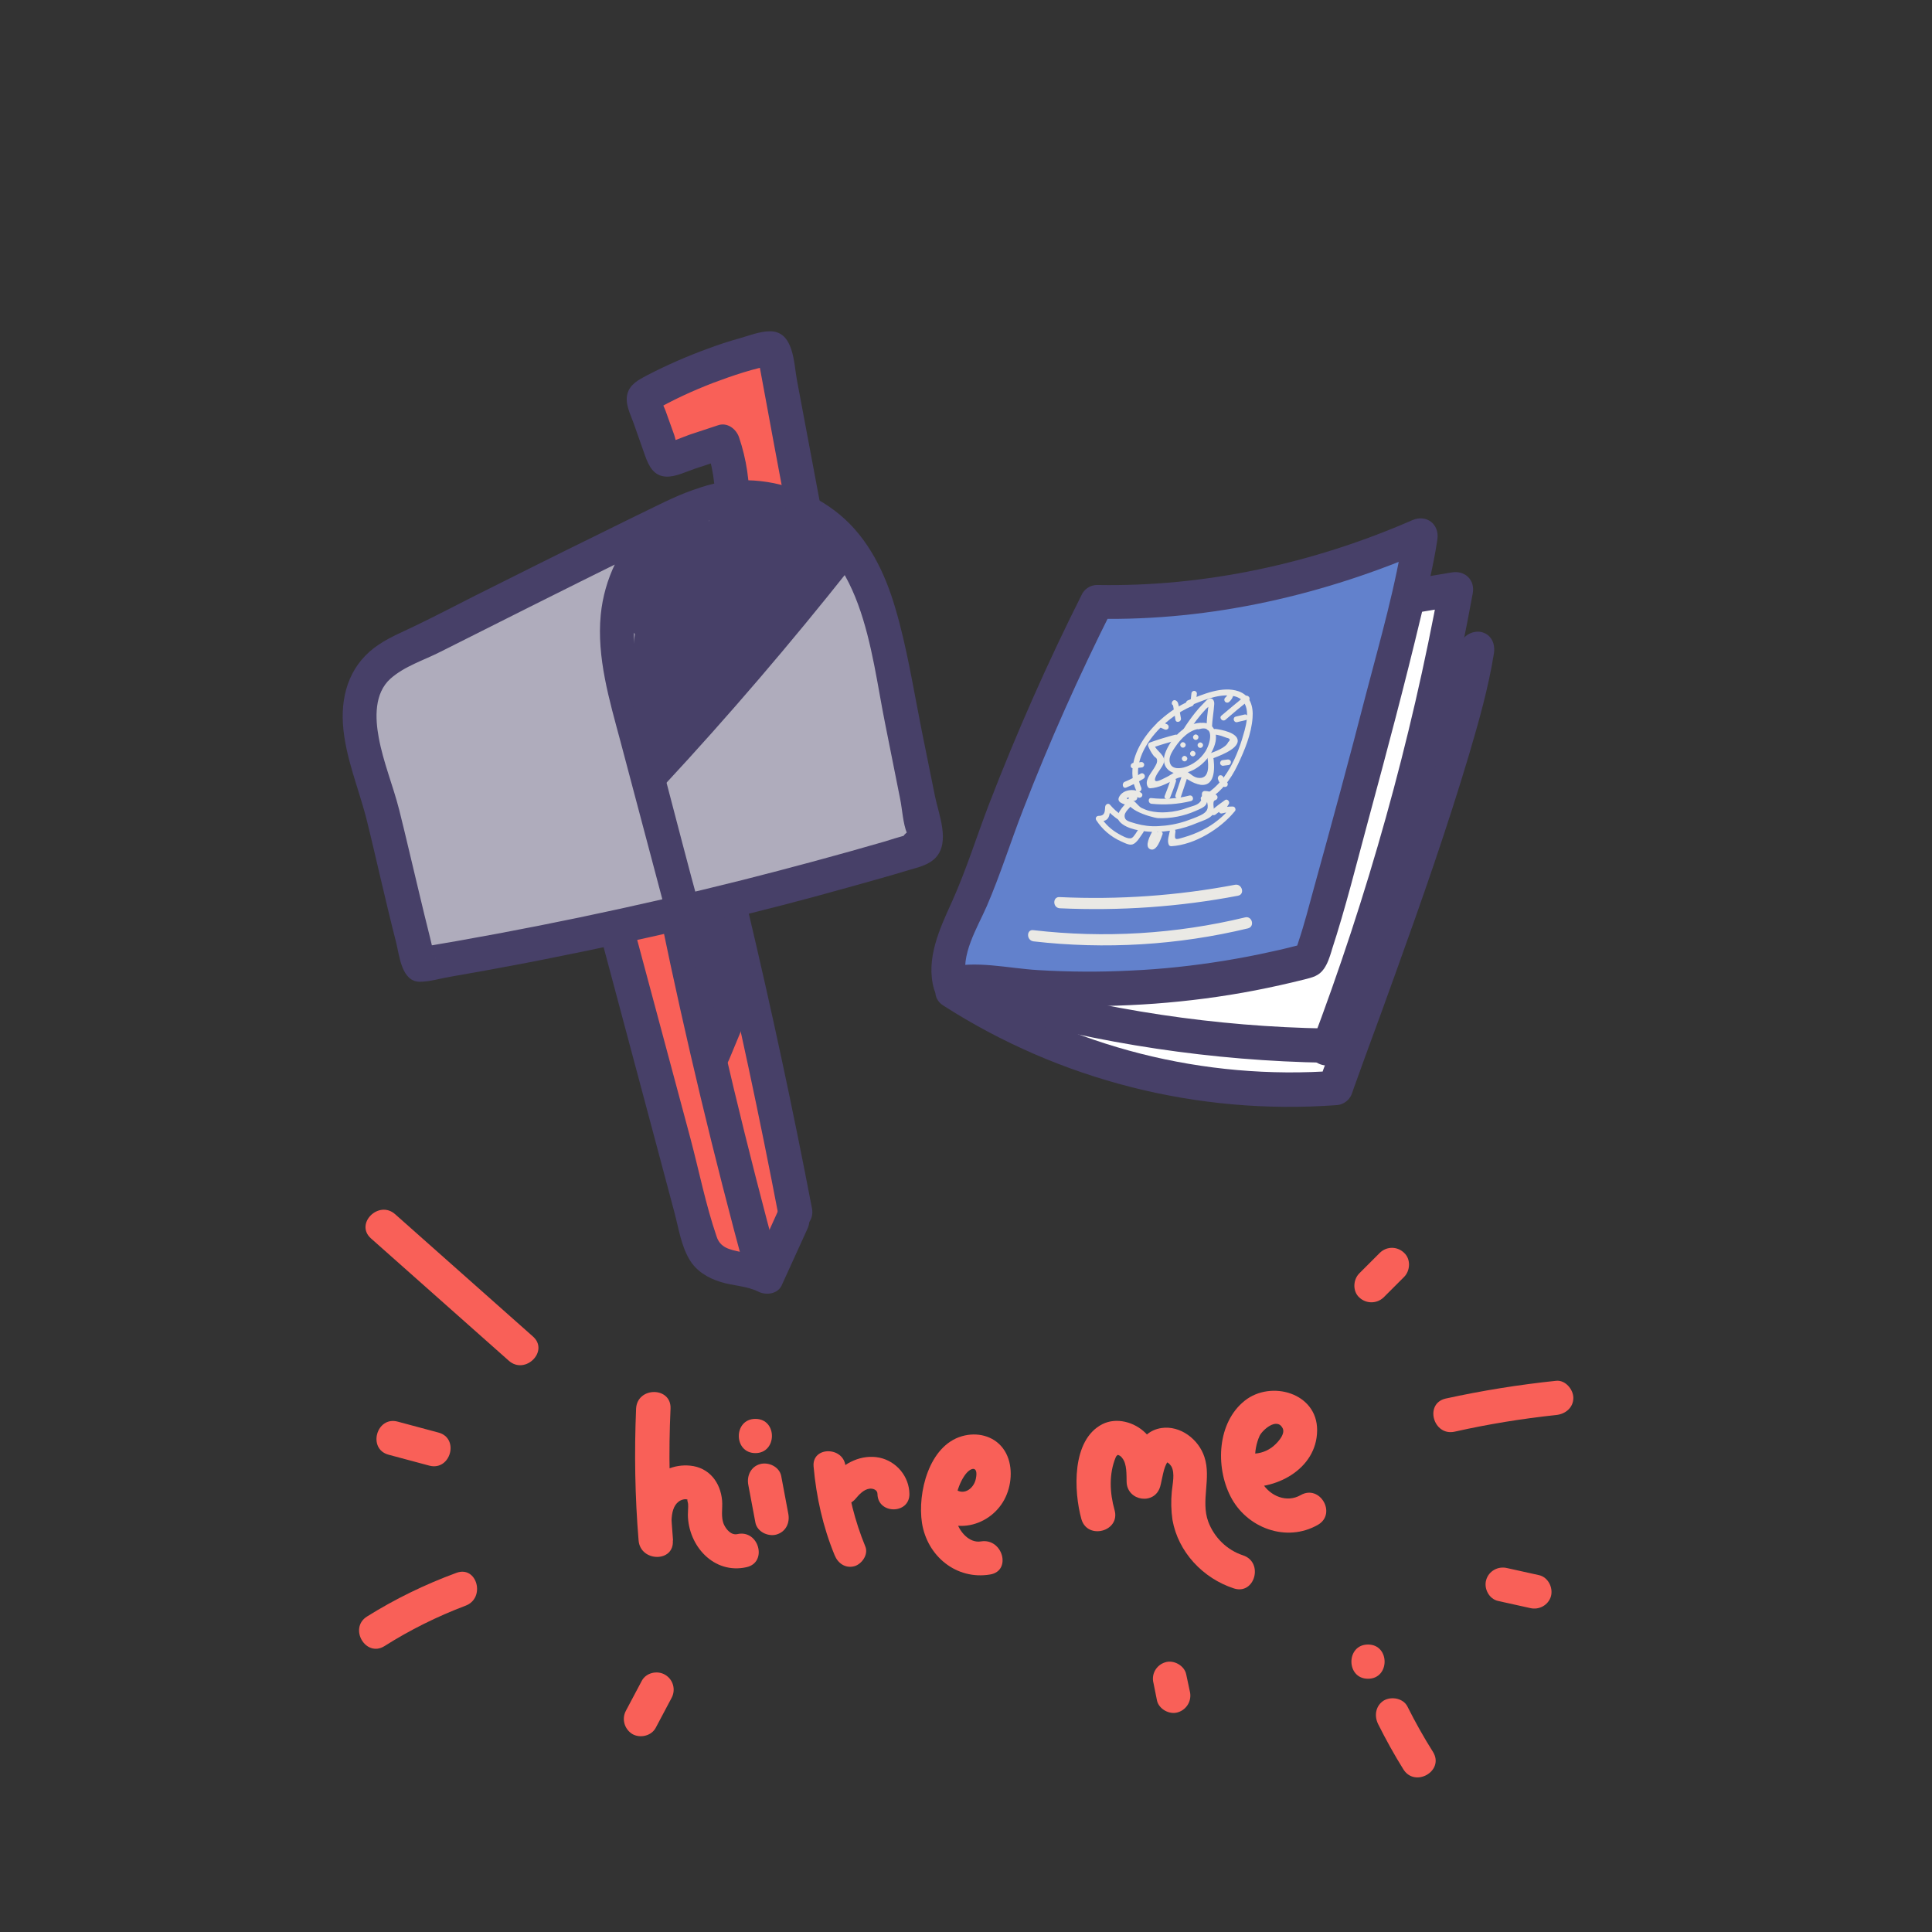 <?xml version="1.0" encoding="utf-8"?>
<!-- Generator: Adobe Illustrator 21.0.0, SVG Export Plug-In . SVG Version: 6.00 Build 0)  -->
<svg version="1.1" id="Camada_1" xmlns="http://www.w3.org/2000/svg" xmlns:xlink="http://www.w3.org/1999/xlink" x="0px" y="0px"
	 viewBox="0 0 846.8 846.8" style="enable-background:new 0 0 846.8 846.8;" xml:space="preserve">
<rect x="0" y="0" width="846.8" height="846.8" fill="#333333" stroke="none"/>
<style type="text/css">
	.st0{fill:#AFACBC;}
	.st1{fill:#F96058;}
	.st2{fill:#474068;}
	.st3{fill:#FFFFFF;}
	.st4{fill:#6281CC;}
	.st5{fill:#EAE9E5;}
	.st6{fill:none;}
</style>
<title>Prancheta 22 cópia 2</title>
<g id="Camada_2">
	<path class="st0" d="M377.3,382.4c-2.3,0.6-4.7,1.1-6.9,1.6l-178.2,37.2c-3.5,0.7-7.9,1.2-10.1-1.6c-0.7-1-1.2-2-1.5-3.1
		c-4.5-14-4.4-29-8.8-42.7c-5.1-15.8-10.4-30.8-12.9-47.3c-0.9-5.7-1.5-11.7,0.7-17c1.6-4,4.6-7.1,7.6-10.2
		c27.9-29.1,69-47.4,106.4-61.6c18.4-7,37.8-12.9,57.5-11.7s39.8,10.9,49,28.3c6,11.5,7.6,24.7,11.5,36.7c5.1,15.6,8.2,31.5,11,47.8
		c1.7,10,3.2,21-2,29.6C395.7,376.3,386.6,380,377.3,382.4z"/>
</g>
<g id="Camada_3">
	<path class="st1" d="M294.8,165.4c-6.4,3.8-13.1,9.1-13.9,16.5c-0.5,5.6,2.2,10.9,7,13.9c4.8,2.8,10.6,3.2,15.8,1.1
		c2.5-1,4.9-2.6,7.6-2.7c7.2-0.4,10.8,8.8,10.7,16.1s-1.3,15.7,3.9,20.7c5,4.8,13.8,3.4,18.7-1.5s6.5-12.2,6.8-19.2
		c0.6-14.2-4.4-43.8-15.5-54.2C325.3,146,307.2,158,294.8,165.4z"/>
	<path class="st1" d="M272.3,407.7c-2.9,10.8,3.8,21.6,8.6,31.7c13.3,28.2,13.5,60.6,21.5,90.7c3.4,12.9,11,27.5,24.3,28.4
		c1.1,0.1,2.1,0,3.1-0.4c1.2-0.7,2.3-1.8,2.9-3.1c6.6-10.3,13.4-21.2,14-33.4c0.4-8-2-16-4.3-23.7c-7.5-24.9-15.2-49.8-22.6-74.8
		c-3-10.1-3.6-22.9-15.8-25.4C301,397.1,273,405.1,272.3,407.7z"/>
	<path class="st1" d="M162.6,542.8l60.4,53.6c7.2,6.4,17.8-4.2,10.6-10.6l-60.4-53.6C166,525.8,155.4,536.4,162.6,542.8z"/>
	<path class="st1" d="M192.2,627.9l-17.9-4.8c-9.3-2.5-13.3,12-4,14.5l17.9,4.8C197.5,644.8,201.5,630.4,192.2,627.9z"/>
	<path class="st1" d="M200,689.4c-13.6,5-26.8,11.4-39.1,19.1c-8.2,5.1-0.6,18.1,7.6,13c11.2-7.1,23.1-13,35.5-17.7
		C213,700.5,209.1,686,200,689.4z"/>
	<path class="st1" d="M281.3,736.7l-6.9,13c-2,3.6-0.8,8.1,2.7,10.3c3.4,2,8.4,0.9,10.3-2.7l6.9-13c2-3.6,0.8-8.1-2.7-10.2
		C288.2,732,283.2,733.1,281.3,736.7L281.3,736.7z"/>
	<path class="st1" d="M505.6,737.8l1.5,7.5c0.8,3.8,5.5,6.4,9.2,5.2c3.9-1.2,6.2-5.2,5.2-9.2l-1.6-7.5c-0.8-3.8-5.5-6.4-9.2-5.2
		C506.8,729.8,504.5,733.8,505.6,737.8L505.6,737.8z"/>
	<path class="st1" d="M599.6,735.8c9.7,0,9.7-15,0-15S589.9,735.8,599.6,735.8z"/>
	<path class="st1" d="M606.4,568.7l9-9c2.8-2.8,3-7.9,0-10.6c-3-2.9-7.6-2.9-10.6,0l-9,9c-2.8,2.8-3,7.9,0,10.6
		C598.8,571.5,603.4,571.5,606.4,568.7z"/>
	<path class="st1" d="M637.6,627.5c14.7-3.3,29.5-5.7,44.5-7.3c4-0.4,7.5-3.2,7.5-7.5c0-3.7-3.5-7.9-7.5-7.5
		c-16.3,1.7-32.5,4.3-48.5,7.8C624.2,615.2,628.2,629.6,637.6,627.5L637.6,627.5z"/>
	<path class="st1" d="M278.8,617.4c-0.8,19.3-0.5,38.6,1.1,57.8c0.8,9.5,15.7,9.7,15,0c-0.4-4.7-1.9-13.6,2.5-17
		c1-0.8,3-1.5,4.2-0.8c-0.7-0.4-0.1,0.9,0,1.8c0.1,1.6-0.1,3.2-0.1,4.8c0.2,13.6,11.4,26.1,25.7,22.9c9.4-2.1,5.4-16.6-4-14.5
		c-2.6,0.6-4.8-1.9-5.8-4c-1.6-3.3-0.6-7.2-0.9-10.7c-0.7-8-5.7-14.5-14-15.3c-7-0.7-13.8,2.3-17.9,7.9c-5.3,7.2-5.3,16.4-4.6,24.9
		h15c-1.6-19.2-2-38.5-1.1-57.8C294.3,607.7,279.3,607.7,278.8,617.4L278.8,617.4z"/>
	<path class="st1" d="M328,650.9l3.1,16.5c0.8,4,5.5,6.2,9.2,5.2c4.2-1.2,6-5.2,5.2-9.2l-3.1-16.5c-0.8-4-5.5-6.2-9.2-5.2
		C329.1,642.8,327.2,646.9,328,650.9z"/>
	<path class="st1" d="M331.1,636.9c9.6,0,9.7-15,0-15S321.4,636.9,331.1,636.9z"/>
	<path class="st1" d="M407.5,662.6c10.5,11.5,28.5,5.9,33.8-7.7c2.5-6.3,2.5-14.5-1.7-20.1s-11.5-7.2-18-5.3
		c-14.5,4.2-19.5,24.9-17.5,38c2.3,14.6,15.1,25.1,29.9,22.6c9.5-1.6,5.5-16-4-14.5c-5.2,0.9-9.6-4.4-10.8-8.9
		c-1.7-6.2-0.1-14.4,3.4-19.7c2.7-4.1,6.4-4.8,5.1,1.2c-1,4.7-6,7.8-9.7,3.8C411.5,644.8,401,655.5,407.5,662.6L407.5,662.6z"/>
	<path class="st1" d="M488.5,661.8c-2.1-7.4-2.5-15.8,0.5-23c0.4-1.1,1.5-1.2,0.5-1.2c1,0.1,1.9,0.7,2.4,1.5
		c2.1,2.6,1.8,7.3,1.9,10.5c0.3,8.4,12.3,10.2,14.7,2c0.9-3.1,1.4-8.4,3.3-10.9c-0.2,0.2-1.2-0.4-0.1,0.3c0.7,0.4,1.2,1,1.7,1.7
		c1.7,3,0.5,7.8,0.2,11.1c-0.4,4.1-0.3,8.3,0.3,12.4c2.5,14.1,13.4,25.6,26.9,30c9.2,3,13.2-11.5,4-14.5c-7-2.3-12.6-7.8-15.2-14.7
		c-3.4-9.2,1.4-19-1.7-28.4c-2.5-7.7-10.5-13.9-18.8-12.7c-10.6,1.6-12.4,13.2-14.9,21.7l14.7,2c-0.2-7.7-1.1-16-6.9-21.6
		c-4.8-4.7-12.6-6.9-18.8-3.8c-13.6,6.9-12.6,29.5-9.2,41.7C476.7,675.1,491.2,671.2,488.5,661.8L488.5,661.8z"/>
	<path class="st1" d="M543.6,651.5c15.1,2.1,33.6-7.4,33.7-24.6c0.1-16.4-20.2-22.1-31.7-13c-12.1,9.6-12.9,28.9-6.3,41.9
		c7,13.9,24.5,20.5,38.4,12.5c8.3-4.9,0.8-17.8-7.6-13c-6.1,3.5-13.3,0.5-16.8-5.2c-3.8-6.3-4.2-14.1-1.2-20.8
		c1.3-2.6,7.6-8.2,10.1-3.3c1.4,2.8-2.9,7.1-4.9,8.5c-2.8,2-6.2,2.9-9.7,2.6c-4-0.6-8,1-9.2,5.2
		C537.3,645.7,539.6,650.9,543.6,651.5L543.6,651.5z"/>
	<path class="st1" d="M604,755.6c3.4,6.8,7.1,13.5,11.1,19.9c5.1,8.2,18.1,0.7,13-7.6c-4.1-6.5-7.8-13.1-11.2-19.9
		c-1.8-3.6-6.9-4.6-10.3-2.7C603,747.5,602.2,751.9,604,755.6L604,755.6z"/>
	<path class="st1" d="M656.6,701.7l14,3.1c4,1,8.1-1.3,9.2-5.2c1-3.8-1.3-8.3-5.2-9.2l-14-3.1c-4-1-8.1,1.3-9.2,5.2
		C650.3,696.2,652.6,700.8,656.6,701.7z"/>
	<path class="st2" d="M306.6,397.7c-5.2-19-10.1-38.1-15.1-57.1s-12.1-38.5-13.5-58.2c-1.2-17.7,4.1-34.3,18-45.9
		c12.5-10.3,29.4-13.6,44.9-8.8c37.4,11.3,40.6,57.6,47.1,89.7l6.5,32.6c1,4.8,1.2,10.8,3.1,15.4l0.2,1c0.1,1.7,0.6,1.3,1.5-1.1
		c1.3-3.6-3.9,1.2-3.1,1c-2.8,0.8-5.6,1.6-8.3,2.5c-20.7,6-41.5,11.6-62.4,16.9c-47.4,11.9-95.3,21.9-143.6,29.9l5.8,0.8
		c1,0.6,3.2,3.1,3.2,4c-0.1-0.3-0.1-0.5-0.2-0.7c-0.1-0.6-0.4-1.3-0.5-1.9c-0.6-2.2-1.2-4.5-1.7-6.8c-1.7-6.7-3.3-13.4-4.9-20.1
		c-2.9-11.9-5.6-23.9-8.6-35.8c-2.7-10.7-7-20.9-9-31.8c-1.6-8.6-2-19.4,5.1-25.8c6.1-5.5,14.9-8.2,22.1-11.9
		c13-6.5,26-13.1,39-19.6c14.8-7.4,29.6-14.8,44.4-22.1c13-6.4,26.3-14.6,40.6-17.2c9.5-1.7,5.5-16.2-4-14.5
		c-8.6,1.6-16.8,5.3-24.6,9.1c-8.9,4.3-17.8,8.7-26.7,13.1c-17.8,8.7-35.5,17.6-53.3,26.5c-8.7,4.4-17.3,8.9-26,13.1
		c-5.5,2.7-11.3,5-16.4,8.4c-12.1,7.9-16.8,20.7-15.9,34.9c1,14.9,7.1,28.5,10.6,42.8c2,8,3.8,16,5.7,24c2.3,9.8,4.6,19.5,7.1,29.3
		c1.4,5.8,2.4,16.9,10.3,16.9c4.4,0,9.1-1.5,13.4-2.2c5.1-0.9,10.1-1.8,15.2-2.7c9.8-1.8,19.6-3.6,29.4-5.6
		c19.3-3.8,38.4-8,57.6-12.4c19.1-4.5,38.2-9.2,57.1-14.3c9.6-2.6,19.2-5.3,28.8-8c4.3-1.2,8.7-2.5,13-3.8c4.1-1.2,8.7-2.2,11.7-5.5
		c6.3-6.9,1.2-18.9-0.4-26.8l-6-29.7c-3.5-17.6-6.3-35.6-11.4-52.8c-4.5-15.4-11.8-30.5-24.3-40.9c-12.2-10.1-27.7-15.5-43.5-15.1
		c-32.4,1-58.2,27.3-61.3,59c-1.8,18.7,3.8,37.4,8.6,55.3c4.7,17.5,9.2,34.9,13.9,52.4c2.2,8.2,4.3,16.3,6.5,24.5
		C294.7,411,309.2,407.1,306.6,397.7L306.6,397.7z"/>
	<path class="st2" d="M264.5,414.9l25,93.6l6.1,22.9c1.8,6.7,2.9,14.4,6.5,20.5c3,5.2,8.2,8.3,13.8,10c5.4,1.7,11.4,1.7,16.4,4.2
		c3.3,1.7,8.5,1.2,10.3-2.7l11.3-24.8c1.7-3.7,1-8-2.7-10.3c-3.2-1.9-8.6-1-10.3,2.7L329.6,556l10.3-2.7c-5-2.5-10-3.5-15.4-4.6
		c-4.7-1-8.8-1.8-10.4-6.7c-4.8-14-7.7-28.8-11.5-43.1L279,410.9C276.5,401.6,262,405.6,264.5,414.9L264.5,414.9z"/>
	<path class="st2" d="M289.8,403.4c10.7,51.9,23.1,103.5,37,154.7c2.5,9.3,17,5.3,14.5-4c-13.9-51.2-26.3-102.7-37-154.7
		C302.3,389.9,287.9,393.9,289.8,403.4L289.8,403.4z"/>
	<path class="st2" d="M313.3,402.7c10.4,43.4,19.7,87.1,28.1,131c1.8,9.5,16.3,5.5,14.5-4c-8.4-43.9-17.8-87.5-28.1-131
		C325.5,389.3,311,393.3,313.3,402.7z"/>
	<path class="st2" d="M319.5,454.7c3.1-8.7,7.3-17.7,9.5-26.7c2-8.1-5-16.4-8.7-23.1c-3.8-7-13.4-3.2-14,3.8
		c-0.4,4.6-0.4,9.3,0,13.9c0.1,4.2,3.6,7.4,7.8,7.3c3.2-0.1,6-2.2,6.9-5.3c2-5.8,1.2-11.2-1.2-16.6c-1.3-3-5.5-4.3-8.5-3.5
		c-3.5,1-5.1,3.9-5.5,7.2c-0.9,7.1-0.5,14.2,1,21.2l14.5-4c-2.5-9.2-4.8-18.5-6.9-27.8c-2.2-9.4-16.6-5.4-14.5,4s4.5,18.6,6.9,27.8
		c2.5,9.4,16.4,5.4,14.5-4c-1.1-5.7-1.3-11.5-0.5-17.2l-14,3.8c0.8,1.8,0.3,3.4-0.3,5.1l14.7,2c-0.4-4.6-0.3-9.3,0-13.9l-14,3.8
		c2.3,4.2,6.7,9.6,7.4,14.3v-4c-0.7,4.5-2.9,9.1-4.5,13.4l-5.2,14.5C301.8,459.8,316.2,463.7,319.5,454.7L319.5,454.7z"/>
	<path class="st2" d="M319.5,464.6l9.3-22.4c1.6-3.7-1.7-8.2-5.2-9.2c-4.3-1.2-7.7,1.5-9.2,5.2l-9.3,22.4c-1.6,3.7,1.7,8.2,5.2,9.2
		C314.6,471.1,317.9,468.4,319.5,464.6L319.5,464.6z"/>
	<path class="st2" d="M291,344.3c28.5-30.7,55.6-62.4,81.6-95.2c6-7.6-3-16.7-10.6-10.6c-29.7,24-56.8,51.1-80.6,80.9
		c-5.9,7.4,3.4,17.4,10.6,10.6c11.8-11.1,21.6-24.1,29.1-38.4c3.8-7.3-5.7-15.5-11.8-9.1l-17.2,18.2l11.8,9.1
		c5.9-11.8,10-24.5,12.2-37.5c1-6.1-5-12.1-11-8.5c-12,7.2-16.7,20.4-20.1,33.3c-2.1,8,9.9,13.6,13.7,5.8c7-14.5,13.5-31.5,3.9-46.4
		c-2.7-4.2-10.6-5.5-13,0c-8,18.5-11.4,38.5-8.9,58.6c0.4,3.4,2,6.2,5.5,7.2c2.9,0.8,7.1-0.5,8.5-3.5c7.2-16.2,6.8-34-1.7-49.6
		c-2.9-5.3-12.6-4.7-13.7,1.8c-2.8,16.1-3.1,32.6-0.8,48.9c1.1,7.5,12.8,6.8,14.5,0c4.5-18.3,4.6-37.4,0.4-55.7
		c-1.7-7.6-12.3-6.6-14.5,0l-2.3,6.8c-2.4,7.1,7.5,12.6,12.5,7.3c8.9-9.4,15.3-20.9,18.6-33.4c1.3-5-3.7-11.5-9.2-9.2
		c-11.1,4.5-18.2,13.8-19.1,25.9c-0.5,7.2,8.2,9,12.8,5.3c9.5-7.7,17.6-16.9,24-27.3c3.4-5.4-2.2-13.1-8.5-11
		c-15.2,5-25.7,18.9-26.4,34.8c-0.2,4.6,5,8.9,9.5,7.2c8.9-3.1,17-8.4,23.4-15.4c5.5-6.3,11.9-16.9,3.7-23.9c-2.5-2.2-6.1-3-9.1-1.2
		c-13.2,8-21.5,22-22.3,37.3c-0.4,5.9,6.6,9.1,11.3,6.5c14.5-8,26.4-20.1,34-34.8c3.9-7.5-5.4-15-11.8-9.1
		c-13.3,12.5-22.9,28.5-27.5,46.1c-2,7.7,7,11.9,12.5,7.3c14.3-11.8,26.5-25.9,36.3-41.7c4.4-7.1-6.1-15.6-11.8-9.1
		c-8.8,10.1-16,21.5-21.3,33.8c-1.7,4.1-0.9,7.6,2.7,10.3c7.8,5.8,15.8-3.1,20.9-8.3c6-6.2,11.6-12.9,16.6-20c2.2-3,0.8-7.6-1.9-9.7
		c-3.2-2.5-6.9-1.8-9.9,0.6c-9.4,7.5-16.2,17.7-19.6,29.2c-1.9,6.2,5.5,11.9,11,8.5C339,270.2,348,261,354.2,250
		c4.4-7.6-5.5-14.6-11.8-9.1c-8.8,7.7-17.1,16-24.8,24.8c-4.4,5.1-0.3,15.5,7.3,12.5c12.9-4.8,22.8-15.2,27-28.3
		c2-6.2-5.6-11.9-11-8.5c-13.4,8.3-25.4,18.5-35.8,30.4c-5.2,6,1.6,16.9,9.1,11.8c11.7-8.1,22.8-16.9,33.3-26.4
		c6.5-5.9-1.8-15.6-9.1-11.8c-5.8,3.1-11,7.1-15.5,11.9c-6,6.5,1.5,15.3,9.1,11.8c11.1-5.2,20-14.2,25-25.4c2.1-4.6,0.4-9.3-4.5-11
		c-5-1.8-10.5-1.9-15.6-0.5c-7.4,1.9-6.8,12.3,0,14.5c6.3,2,13.2-0.7,16.5-6.5c1.6-2.6,1.3-7-1.2-9.1c-7.3-6-16-8.3-25.4-6.1
		c-8.2,1.9-6.5,15.1,2,14.7l13.2-0.5c8.3-0.3,10.3-12.4,2-14.7c-8.8-2.5-18.1-2.8-27.1-0.8c-7.2,1.5-7.1,12.9,0,14.5
		c6.1,1.4,12.4,1.4,18.5,0.1c8.8-1.8,5.9-14-2-14.7c-5.9-0.5-11.8-0.2-17.6,0.8c-8.5,1.3-6.2,14.6,2,14.7c11.6,0.1,23,3,33.2,8.4
		c3.6,2,8.1,0.8,10.3-2.7l-1,0.7c9.7,0.1,9.7-14.9,0-15c-4.9-0.1-9.5,2.4-11.9,6.7l10.3-2.7c-12.6-6.7-26.6-10.2-40.9-10.4l2,14.7
		c4.5-0.6,9.1-0.7,13.6-0.2l-2-14.7c-3.5,0.7-7.1,0.7-10.5-0.1v14.5c6.3-1.3,12.9-1,19.1,0.8l2-14.7l-13.2,0.5l2,14.7
		c3.7-1,7.7-0.1,10.8,2.3l-1.2-9.1c0.1-0.1,1.3-0.1,0.4-0.4v14.5c2.5-0.7,5.2-0.5,7.6,0.5l-4.5-11c-3.8,8.9-10.9,16-19.7,20
		l9.1,11.8c3.6-3.9,7.8-7.1,12.5-9.5l-9.1-11.8c-9.6,8.6-19.7,16.7-30.3,24l9.1,11.8c9.4-10.9,20.5-20.4,32.7-28l-11-8.5
		c-2.6,8.1-8.7,14.6-16.6,17.8l7.3,12.5c7.7-8.8,16-17.1,24.8-24.8l-11.8-9.1c-5,8.8-12.1,16.2-20.7,21.4l11,8.5
		c2.8-9,8.3-16.9,15.8-22.6l-11.8-9.1c-3.1,4.4-6.5,8.6-10.1,12.6c-1.7,1.9-3.5,3.8-5.3,5.6c-0.8,0.8-1.6,1.6-2.5,2.4
		c-0.6,0.6-1.2,1.2-1.9,1.8c-0.8,0.7-0.8,0.8,0,0.2l3.8,1l-0.9-0.7l2.7,10.3c4.6-11.2,11-21.6,18.9-30.7l-11.8-9.1
		c-9.1,14.7-20.6,27.7-33.9,38.7L307,280c4-15.2,12.2-28.9,23.7-39.5l-11.7-9.1c-6.4,12.5-16.3,22.8-28.7,29.5l11.3,6.5
		c0.7-10.1,6.2-19.2,14.9-24.4l-9.1-1.2c-1.4-1.2,0.5-2.4-1.2-0.7c-0.6,0.6-1.1,1.6-1.6,2.3c-1.6,2-3.4,3.8-5.4,5.5
		c-3.6,3.1-7.8,5.5-12.2,7.1l9.5,7.2c0.5-9.3,6.6-17.3,15.4-20.4l-8.5-11c-5.8,9.3-13.1,17.5-21.7,24.3l12.8,5.3
		c0.4-5,3.5-9.4,8.1-11.4l-9.2-9.2c-2.6,10-7.6,19.3-14.8,26.8l12.5,7.3l2.3-6.8h-14.5c3.6,15.7,3.5,32.1-0.4,47.8H293
		c-1.9-13.6-1.6-27.4,0.8-40.9l-13.7,1.8c5.8,10.6,6.4,23.3,1.7,34.5l14,3.8c-2.3-17.3,0-34.9,6.8-51h-13c6.4,10,0.7,21.8-3.9,31.3
		l13.7,5.8c2.4-8.8,4.9-19.3,13.2-24.3l-11-8.5c-1.9,11.8-5.5,23.2-10.7,33.9c-3.6,7.3,5.6,15.6,11.8,9.1l17.2-18.2l-11.8-9.1
		c-6.9,13.2-15.9,25.2-26.7,35.4L292,330c23.8-29.8,50.9-57,80.6-80.9L362,238.5c-25.9,32.8-53.1,64.6-81.6,95.2
		C273.9,340.8,284.4,351.4,291,344.3L291,344.3z"/>
	<path class="st2" d="M361,228.9l-11.7-62.3c-1.4-7.4-1.3-21.4-11.8-21.4c-4.4,0-9.2,1.9-13.4,3.1c-4.7,1.3-9.3,2.8-13.8,4.5
		c-9.1,3.3-18,7.2-26.7,11.7c-3.6,1.9-7.5,3.9-8.6,8.1c-1.2,4.4,1.4,9.1,2.8,13.1c1.7,4.7,3.3,9.5,5,14.2c1.6,4.4,3.7,8.7,9.1,9
		c4.2,0.2,8.6-2.1,12.5-3.4l14.2-4.7l-9.2-5.2c2.9,8.4,4.3,17.3,4,26.1c-0.3,9.7,14.7,9.6,15,0c0.3-10.2-1.2-20.4-4.5-30.1
		c-1.3-3.7-5.2-6.6-9.2-5.2l-12.4,4.1c-2.9,1-8.6,3.6-10.3,3.4l5.3,2.2c-0.7-0.6-1.4-4.5-1.8-5.5l-1.9-5.3l-1.9-5.3
		c-0.5-1.4-1.9-3.9-1.9-5.4l-1,3.8c-1.2,1.1-0.9,1,0.9-0.1c1.1-0.6,2.1-1.1,3.2-1.7c2.2-1.1,4.3-2.2,6.5-3.2c4.3-2,8.8-3.9,13.2-5.6
		c8.6-3.2,17.8-6.4,26.9-7.9h-4c-2.7-3.6-3.7-4.3-3.1-2l0.4,1.9l0.9,4.9l1.8,9.7l3.6,19.5l7.3,39C348.3,242.4,362.8,238.4,361,228.9
		L361,228.9z"/>
	<path class="st3" d="M454.6,447.1c0.6,1,1.3,1.8,2.1,2.5c9,8.6,19.2,16.2,31,20.3c9.8,3.4,20.3,4.2,30.7,5l46.8,3.6
		c5,0.4,10.5,0.6,14.3-2.6c2.7-2.2,3.9-5.6,5-8.9c14.8-42.2,28-85,39.5-128.3c2.2-8.3,4.4-16.7,5.1-25.3c0.7-8.9-0.1-17.8,1-26.6
		c0.7-5.8,2.2-11.5,3.3-17.2c0.8-4.2,1.2-9.5-2.2-12.1c-3-2.4-7.7-1.3-10.4,1.3s-4.1,6.4-5.2,10c-5,16.8-6.7,34.4-9.8,51.7
		c-6.2,34.2-18.1,67-35.2,97.2c-1.2,2.4-2.8,4.5-4.7,6.3c-4,3.4-9.8,3.7-15.1,3.9c-19.4,0.6-38.8,2.2-58,4.7
		C487.3,433.4,448.2,434.4,454.6,447.1z"/>
	<path class="st4" d="M425.5,393.9c-6.4,11-13,25.6-4.7,35.2c7.2,8.3,20.2,6.3,30.9,4.1c21.7-4.4,43.7-6.7,65.8-6.8
		c19.8-0.1,42.4,0.4,56-14c7.3-7.8,10.4-18.5,12.7-28.8c6-27,8-54.9,16.6-81.2c6.3-19,16-37.1,18.9-57c0.4-1.7,0.3-3.6-0.3-5.2
		c-2.5-5.7-11-2.6-16.4,0.7c-17.2,10.5-37.9,13.4-57.9,16.1c-19.2,2.6-39.7,3.4-58.5,7.8c-15.3,3.6-15.5,13.4-19.7,27.4
		C458.7,327.6,444.1,361.8,425.5,393.9z"/>
	<path class="st5" d="M526.2,316.8c-7,0.3-13.2,7.1-15.5,13.3c-2.1,5.7,2,9.8,7.8,8.9c6.4-1.1,12.2-6.6,14-12.8
		c1.7-5.7-1.4-10.9-7.7-9c-0.7,0.2-1,0.9-0.8,1.6c0.2,0.6,0.8,1,1.5,0.8c7.3-2.1,4.9,6.6,2.8,9.8c-2.2,3.4-5.5,5.9-9.5,7
		c-2.4,0.6-6.1,0.7-6.2-3.3c0-2,1.4-4.1,2.5-5.7c2.5-3.7,6.4-7.8,11.2-8C527.8,319.2,527.9,316.8,526.2,316.8L526.2,316.8z"/>
	<path class="st5" d="M524.1,324.3c0.7,0,1.2-0.6,1.2-1.2s-0.6-1.2-1.2-1.2s-1.2,0.6-1.2,1.2S523.4,324.3,524.1,324.3z"/>
	<path class="st5" d="M518.5,327.7c0.7,0,1.2-0.6,1.2-1.2s-0.6-1.2-1.2-1.2s-1.2,0.6-1.2,1.2S517.8,327.7,518.5,327.7z"/>
	<path class="st5" d="M519.2,333.7c0.7,0,1.2-0.6,1.2-1.2s-0.6-1.2-1.2-1.2s-1.2,0.6-1.2,1.2S518.5,333.7,519.2,333.7z"/>
	<path class="st5" d="M522.8,331.5c0.7,0,1.2-0.6,1.2-1.2s-0.6-1.2-1.2-1.2s-1.2,0.6-1.2,1.2S522.1,331.5,522.8,331.5z"/>
	<path class="st5" d="M526.1,327.8c0.7,0,1.2-0.6,1.2-1.2s-0.6-1.2-1.2-1.2s-1.2,0.6-1.2,1.2S525.4,327.8,526.1,327.8z"/>
	<path class="st5" d="M515.2,322c-3.8,1-7.5,2.1-11.1,3.4c-0.7,0.2-1,0.9-0.9,1.5c0.6,1.5,1.4,3,2.4,4.3c0.3,0.5,1.2,0.9,1.4,1.4
		c0.6,1.5-0.6,3.1-1.3,4.3c-1.4,2.3-4.2,5.3-2.6,8c0.2,0.4,0.6,0.6,1.1,0.6c3.5-0.2,7-1.9,10-3.5c3.2-1.8,4-1.7,7,0
		c1.6,1,3.3,1.7,5.1,2c6.8,0.7,6.1-8.5,5.4-12.8l-0.9,1.5c2.8-1.1,11.7-4.1,11.7-8c0-3.6-7.3-4.9-9.7-5.2c-1.6-0.2-2.2,2.2-0.7,2.4
		c1,0.1,2.1,0.3,3.1,0.6l2.5,0.9c1.5,0.3,1.7,0.9,0.6,1.9c-1,2.5-6,4.2-8.2,5c-0.6,0.2-1,0.9-0.9,1.5c0.6,3.8,1,10-4.3,9.1
		c-2.3-0.4-3.6-2.5-5.7-3.2c-2.8-1-5.5,1.8-7.9,2.9c-2.1,1-6.4,3.6-4.7-0.3c0.9-2,2.6-3.7,3.4-5.7c1.3-3.6-3-5-4.3-8.3l-0.9,1.5
		c3.7-1.3,7.4-2.4,11.1-3.4c0.7-0.2,1-0.9,0.8-1.6C516.6,322.3,515.9,321.9,515.2,322L515.2,322z"/>
	<path class="st5" d="M520.8,321c2.2-3.7,4.9-7.2,7.9-10.4c0.2-0.2,1.8-1.3,1-1.4c0,0-0.4,2.9-0.4,3.2c-0.3,2.2-0.4,4.4-0.5,6.6
		c0,0.7,0.6,1.2,1.2,1.2s1.2-0.6,1.2-1.2c0.1-3.5,0.8-7,1-10.4c0.1-1.3-0.6-2.9-2.2-2.4c-1,0.3-1.8,1.4-2.5,2.1
		c-1.3,1.3-2.5,2.6-3.6,4c-1.9,2.4-3.7,4.9-5.3,7.5c-0.3,0.6-0.1,1.4,0.5,1.7C519.6,321.8,520.4,321.6,520.8,321L520.8,321z"/>
	<path class="st5" d="M496.8,336.8l3.5-0.4c0.7,0,1.2-0.6,1.2-1.2c0-0.7-0.6-1.2-1.2-1.2l-3.5,0.4c-0.7,0-1.2,0.6-1.2,1.2
		C495.5,336.3,496.1,336.8,496.8,336.8z"/>
	<path class="st5" d="M493.6,345.2c2.6-1.1,5.2-2.4,7.6-3.9c1.4-0.9,0.1-3-1.3-2.2c-2.2,1.4-4.6,2.6-7,3.6
		C491.5,343.4,492.1,345.8,493.6,345.2L493.6,345.2z"/>
	<path class="st5" d="M507.8,318.5l2.6,1.2c0.6,0.3,1.4,0.1,1.7-0.5c0.3-0.6,0.1-1.4-0.5-1.7l-2.6-1.2c-0.6-0.3-1.4-0.1-1.7,0.5
		C506.9,317.4,507.1,318.1,507.8,318.5L507.8,318.5z"/>
	<path class="st5" d="M514.2,309.2c-0.1,0,0.1,0.6,0.1,0.8c0.1,0.6,0.2,1.3,0.3,1.9l0.6,3.6c0.3,1.6,2.7,0.9,2.4-0.7l-0.9-5
		c-0.2-1.1-0.3-2.3-1.4-2.8C514.1,306.3,512.8,308.4,514.2,309.2L514.2,309.2z"/>
	<path class="st5" d="M522.2,304l-0.3,2.8c0,0.7,0.6,1.2,1.2,1.2c0.7,0,1.2-0.6,1.2-1.2l0.3-2.8c0-0.7-0.6-1.2-1.2-1.2
		C522.8,302.8,522.2,303.3,522.2,304z"/>
	<path class="st5" d="M538.2,303.8c-0.1,0.8-0.6,1.5-1.2,2c-0.5,0.5-0.5,1.3,0,1.8c0.5,0.5,1.3,0.5,1.8,0c0.9-0.8,1.6-1.9,1.8-3.1
		c0.2-0.7-0.2-1.3-0.9-1.5C539,302.7,538.3,303.1,538.2,303.8L538.2,303.8z"/>
	<path class="st5" d="M537.1,315.5c3.3-2.9,6.7-5.7,10.2-8.5c1.2-1-0.5-2.8-1.8-1.8c-3.4,2.8-6.8,5.6-10.2,8.5
		C534.2,314.8,535.9,316.5,537.1,315.5z"/>
	<path class="st5" d="M542.3,316.5l3.8-0.9c1.6-0.4,0.9-2.8-0.7-2.4l-3.8,0.9C540.1,314.5,540.7,316.9,542.3,316.5z"/>
	<path class="st5" d="M536.3,335.6l2.3-0.3c0.7-0.2,1-0.9,0.9-1.5c-0.2-0.7-0.9-1-1.5-0.9l-2.3,0.3c-0.7,0.2-1,0.9-0.9,1.5
		C535,335.4,535.7,335.8,536.3,335.6z"/>
	<path class="st5" d="M533.8,341.4c0.4,1.4,1.3,2.6,2.5,3.4c0.6,0.3,1.4,0.1,1.7-0.5c0.3-0.6,0.1-1.4-0.5-1.7
		c-0.6-0.5-1.1-1.1-1.3-1.9c-0.2-0.7-0.9-1-1.5-0.9C534,340,533.7,340.7,533.8,341.4L533.8,341.4z"/>
	<path class="st5" d="M513,341.9c-0.7,2.3-1.6,4.7-2.5,6.9c-0.6,1.5,1.8,2.1,2.4,0.7c0.9-2.3,1.8-4.6,2.5-6.9
		C515.9,341,513.5,340.3,513,341.9L513,341.9z"/>
	<path class="st5" d="M517.7,341l-2.5,7.5c-0.5,1.5,1.9,2.2,2.4,0.7l2.5-7.5C520.6,340.1,518.2,339.5,517.7,341z"/>
	<path class="st5" d="M504.7,352.3c5.8,0.6,11.7,0.2,17.3-1.2c1.6-0.4,0.9-2.8-0.7-2.4c-5.4,1.4-11.1,1.7-16.7,1.1
		C503.1,349.6,503.1,352.1,504.7,352.3L504.7,352.3z"/>
	<path class="st5" d="M500.3,347.6c-2.6-2-7.5-1.8-9.5,1.2s1.8,3.6,4.1,4.4l-0.5-2.1c-2,2.3-6.3,6.1-3.6,9.1c3,3.3,9.8,4.2,13.9,4.4
		c6.9,0.2,13.7-1.2,20-3.9c2-0.8,5.8-1.9,7-3.9c1.1-1.6-0.9-5.6,1-6.1c0.7-0.2,1.1-0.9,0.9-1.6c-0.1-0.2-0.2-0.4-0.3-0.5
		c-1.5-1.2-3.4-1.9-5.3-1.9c-0.7,0-1.2,0.6-1.2,1.2c0,1.7,0.1,2.7-1.1,3.9s-3.4,1.6-4.8,2.1c-3.1,1.2-6.3,1.9-9.5,2.1
		c-2.6,0.2-5.2,0-7.7-0.6c-1.2-0.3-2.3-0.8-3.4-1.3c-1.4-0.8-2.5-2.6-3.7-3.3c1.4,0.8,2.7-1.4,1.3-2.2l-0.5-0.2
		c-0.5-0.3-1.1-0.2-1.5,0.2c-6.5,5.3,8.5,9.7,11.7,10c5.7,0.2,11.3-0.9,16.5-3.2c4.7-2,5.2-2.4,5.2-7.4l-1.2,1.2l3.5,1.2l0.5-2.1
		c-0.9,0.2-1.9,0.6-2.7,1c-0.5,0.3-0.7,0.9-0.6,1.4c1.2,3.5,0.5,5.1-2.5,6.6c-2.1,1-4.3,1.8-6.6,2.6c-3.9,1.3-7.9,2-12,2.2
		c-3.3,0.2-6.6-0.2-9.8-1.1c-1.1-0.4-3.9-0.9-4.6-2c-1.4-2.4,1.3-4.3,2.8-6.1c0.5-0.5,0.5-1.3,0-1.8c-0.1-0.1-0.3-0.2-0.5-0.3
		c-5.5-2,3.8-0.8,2.9-1.5C499.8,350.4,501.5,348.7,500.3,347.6L500.3,347.6z"/>
	<path class="st5" d="M491.8,357.4c-2-1.3-3.8-2.9-5.3-4.7c-0.8-0.9-2-0.1-2.1,0.9c-0.2,1.9,0.1,4-2.9,4c-0.7,0-1.3,0.6-1.2,1.3
		c0,0.2,0.1,0.4,0.2,0.6c2.6,4,6.3,7.2,10.7,9.2c1.4,0.6,3.6,1.9,5.2,1.4c1.9-0.6,3.5-3.6,4.6-5.1c1-1.2-0.8-3-1.8-1.8
		c-0.8,1-2.1,3.6-3.2,4.1c-1.5,0.7-4.4-1.1-5.7-1.8c-3.2-1.8-5.9-4.3-7.8-7.3l-1.1,1.9c4.9-0.1,4.8-2,5.4-6.5l-2.1,0.9
		c1.7,1.9,3.7,3.6,5.8,5C491.9,360.3,493.2,358.2,491.8,357.4L491.8,357.4z"/>
	<path class="st5" d="M505.1,364.3c-0.8,1.6-3.7,6.7-1,7.9c2.9,1.3,4.7-4.6,5.4-6.4c0.6-1.5-1.8-2.1-2.4-0.7
		c-0.3,0.9-0.7,1.7-1.1,2.5c-0.2,0.4-0.4,0.8-0.6,1.2c-0.1,0.2-0.2,0.4-0.4,0.6c-0.4,0.3-0.4,0.4,0.1,0.5c0.6,0.3,0.4,0,0.5-0.5
		s0.2-0.8,0.4-1.2c0.3-0.9,0.7-1.9,1.2-2.8C507.9,364.1,505.8,362.8,505.1,364.3L505.1,364.3z"/>
	<path class="st5" d="M512.8,363.9c-0.3,1.9-1.4,4.5-0.5,6.4c0.2,0.4,0.6,0.6,1.1,0.6c10.2-0.6,21.5-7.6,27.8-15.3
		c0.5-0.5,0.4-1.3-0.1-1.8c-0.2-0.2-0.5-0.3-0.8-0.3c-1.8,0-3.6,0.2-5.3,0.6l1.4,1.8l2.2-3.5c0.6-1-0.7-2.5-1.7-1.7
		c-2,1.4-4,2.9-5.9,4.5c-1.3,1,0.5,2.8,1.8,1.8c1.8-1.4,3.6-2.8,5.4-4.1l-1.7-1.7l-2.2,3.5c-0.3,0.6-0.1,1.4,0.5,1.7
		c0.3,0.2,0.6,0.2,0.9,0.1c1.5-0.4,3.1-0.6,4.7-0.5l-0.9-2.1c-3.4,4.1-7.6,7.5-12.4,9.9c-2.6,1.3-5.4,2.4-8.2,3.2
		c-3.7,1.1-4.3,1.5-3.7-2.4C515.4,363,513,362.3,512.8,363.9L512.8,363.9z"/>
	<path class="st5" d="M521.8,307.1c-13.7,5.4-31,23.4-23.8,39.4c0.6,1.5,2.8,0.2,2.2-1.3c-6.4-14.3,10.3-31,22.3-35.7
		C523.9,308.9,523.3,306.5,521.8,307.1L521.8,307.1z"/>
	<path class="st5" d="M521.3,309.4c5.6-2.2,12.1-5.2,18.3-4.5c8.4,1,7.6,9.1,5.9,15.3c-2.9,10.8-8.1,23.4-18.6,28.8
		c-1.4,0.7-0.2,2.9,1.3,2.2c6.6-3.4,11.2-9.4,14.3-16c3-6.3,6-13.5,6.5-20.6c0.4-5-1-9.8-6.1-11.6c-7.2-2.5-15.8,1.4-22.3,4
		C519.2,307.6,519.8,310,521.3,309.4L521.3,309.4z"/>
	<path class="st2" d="M569.1,412.8c0.1-0.2-1.1,3.5-1.4,3.5l1.8-2.1l-2.8,0.7c-3.4,0.9-6.9,1.7-10.3,2.4c-6.6,1.5-13.2,2.7-19.8,3.8
		c-13.6,2.2-27.3,3.7-41,4.3c-13.5,0.7-27.1,0.6-40.6-0.2c-13.5-0.8-27.1-4.4-40.5-1l9.2,5.2c-3-10.6,4.7-22.8,8.8-32.2
		c6-13.9,10.5-28.4,16-42.5c11.5-29.7,24.5-58.7,38.8-87.2l-6.5,3.7c50.1,1,99.9-10.5,145.7-30.5l-11-8.5
		c-3.6,24.3-10.6,48.4-16.8,72.1c-7.3,28.4-15,56.7-22.8,84.9C573.7,397.2,571.7,405.1,569.1,412.8c-3,9.2,11.5,13.1,14.5,4
		c6.2-18.9,11-38.4,16.2-57.6c8-29.6,15.9-59.2,23-89c2.7-11.1,5.5-22.4,7.2-33.7c1-6.8-4.8-11.2-11-8.5
		c-43.3,18.9-90.8,29.3-138.1,28.4c-2.7,0-5.1,1.4-6.5,3.7c-15.2,30.2-28.8,61-41,92.6c-5.4,14.1-9.9,28.6-16.1,42.4
		c-5.4,11.9-11.7,25.2-7.9,38.5c1.2,4,5.2,6.3,9.2,5.2c7.1-1.9,14.4-0.8,21.6,0.1c6.9,0.9,13.8,1.4,20.7,1.7
		c15.1,0.7,30.2,0.4,45.3-0.7c14.7-1.1,29.4-3,43.9-5.8c7.2-1.4,14.4-3,21.6-4.8c3.5-0.9,6.4-1.5,8.6-4.7c1.6-2.3,2.5-5.1,3.3-7.7
		C586.7,407.6,572.2,403.7,569.1,412.8z"/>
	<path class="st2" d="M413.4,440.7c51.1,32.8,111.5,48.1,172.1,43.7c4.1-0.1,7.4-3.4,7.5-7.5c-0.3,3.4-0.2,1.5,0.2,0.5
		s0.8-2.2,1.2-3.3c1.3-3.7,2.7-7.4,4-11.1c4.5-12.2,9-24.5,13.4-36.8c11.4-31.6,22.5-63.3,32.1-95.5c4.3-14.6,8.5-29.3,10.9-44.4
		c0.6-4-1-8-5.2-9.2c-3.5-1-8.6,1.2-9.2,5.2c-4.7,29.8-15,59-24.6,87.5c-9.8,29.1-20.3,58-30.9,86.8c-2.3,6.3-6.2,13.4-6.8,20.2
		l7.5-7.5c-57.9,4.3-115.6-10.3-164.4-41.7C412.9,422.5,405.3,435.5,413.4,440.7L413.4,440.7z"/>
	<path class="st2" d="M623.5,268.1l16.8-2.8l-9.3-9.2c-12.6,68.9-31.5,136.4-56.3,201.9c-3.4,9,11.1,12.9,14.5,4
		c24.8-65.4,43.7-133,56.3-201.9c1.1-5.9-3.4-10.2-9.2-9.2l-16.8,2.8C610,255.2,614,269.6,623.5,268.1L623.5,268.1z"/>
	<path class="st2" d="M433.6,443.7c48.1,13.8,97.8,21.3,147.9,22.1c9.7,0.2,9.7-14.8,0-15c-48.7-0.8-97.1-8.1-143.9-21.6
		C428.3,426.5,424.3,441,433.6,443.7L433.6,443.7z"/>
	<path class="st5" d="M464.5,398.1c26.2,1.2,52.4-0.6,78.1-5.5c3.2-0.6,1.8-5.4-1.3-4.8c-25.3,4.8-51.1,6.6-76.8,5.4
		C461.3,392.9,461.3,397.9,464.5,398.1z"/>
	<path class="st5" d="M453,412.6c31.4,3.6,63.3,1.7,94-5.7c3.1-0.8,1.8-5.6-1.3-4.8c-30.3,7.3-61.7,9.2-92.7,5.6
		C449.8,407.2,449.8,412.2,453,412.6z"/>
	<path class="st6" d="M363.6,638.8c1.6-4.9,7.1-8.1,12.2-7.1s8.9,6,8.6,11.1"/>
	<g>
		<g>
			<path class="st1" d="M375,656.9c1.5-1.8,3.6-4.1,6.1-4.4c1.5-0.2,3.5,0.5,3.5,2.3c0.1,9,14.1,9,14,0c-0.1-7.6-5.6-14.3-13.1-15.9
				c-7.8-1.6-15.5,2.2-20.4,8.1C359.4,653.9,369.2,663.8,375,656.9L375,656.9z"/>
		</g>
	</g>
	<g>
		<g>
			<path class="st1" d="M356.6,642.8c1.2,13.4,4.1,26.4,9.2,38.8c1.4,3.5,4.6,5.9,8.6,4.9c3.3-0.9,6.3-5.1,4.9-8.6
				c-4.6-11.2-7.6-23-8.7-35.1C369.9,633.9,355.8,633.8,356.6,642.8L356.6,642.8z"/>
		</g>
	</g>
</g>
</svg>
